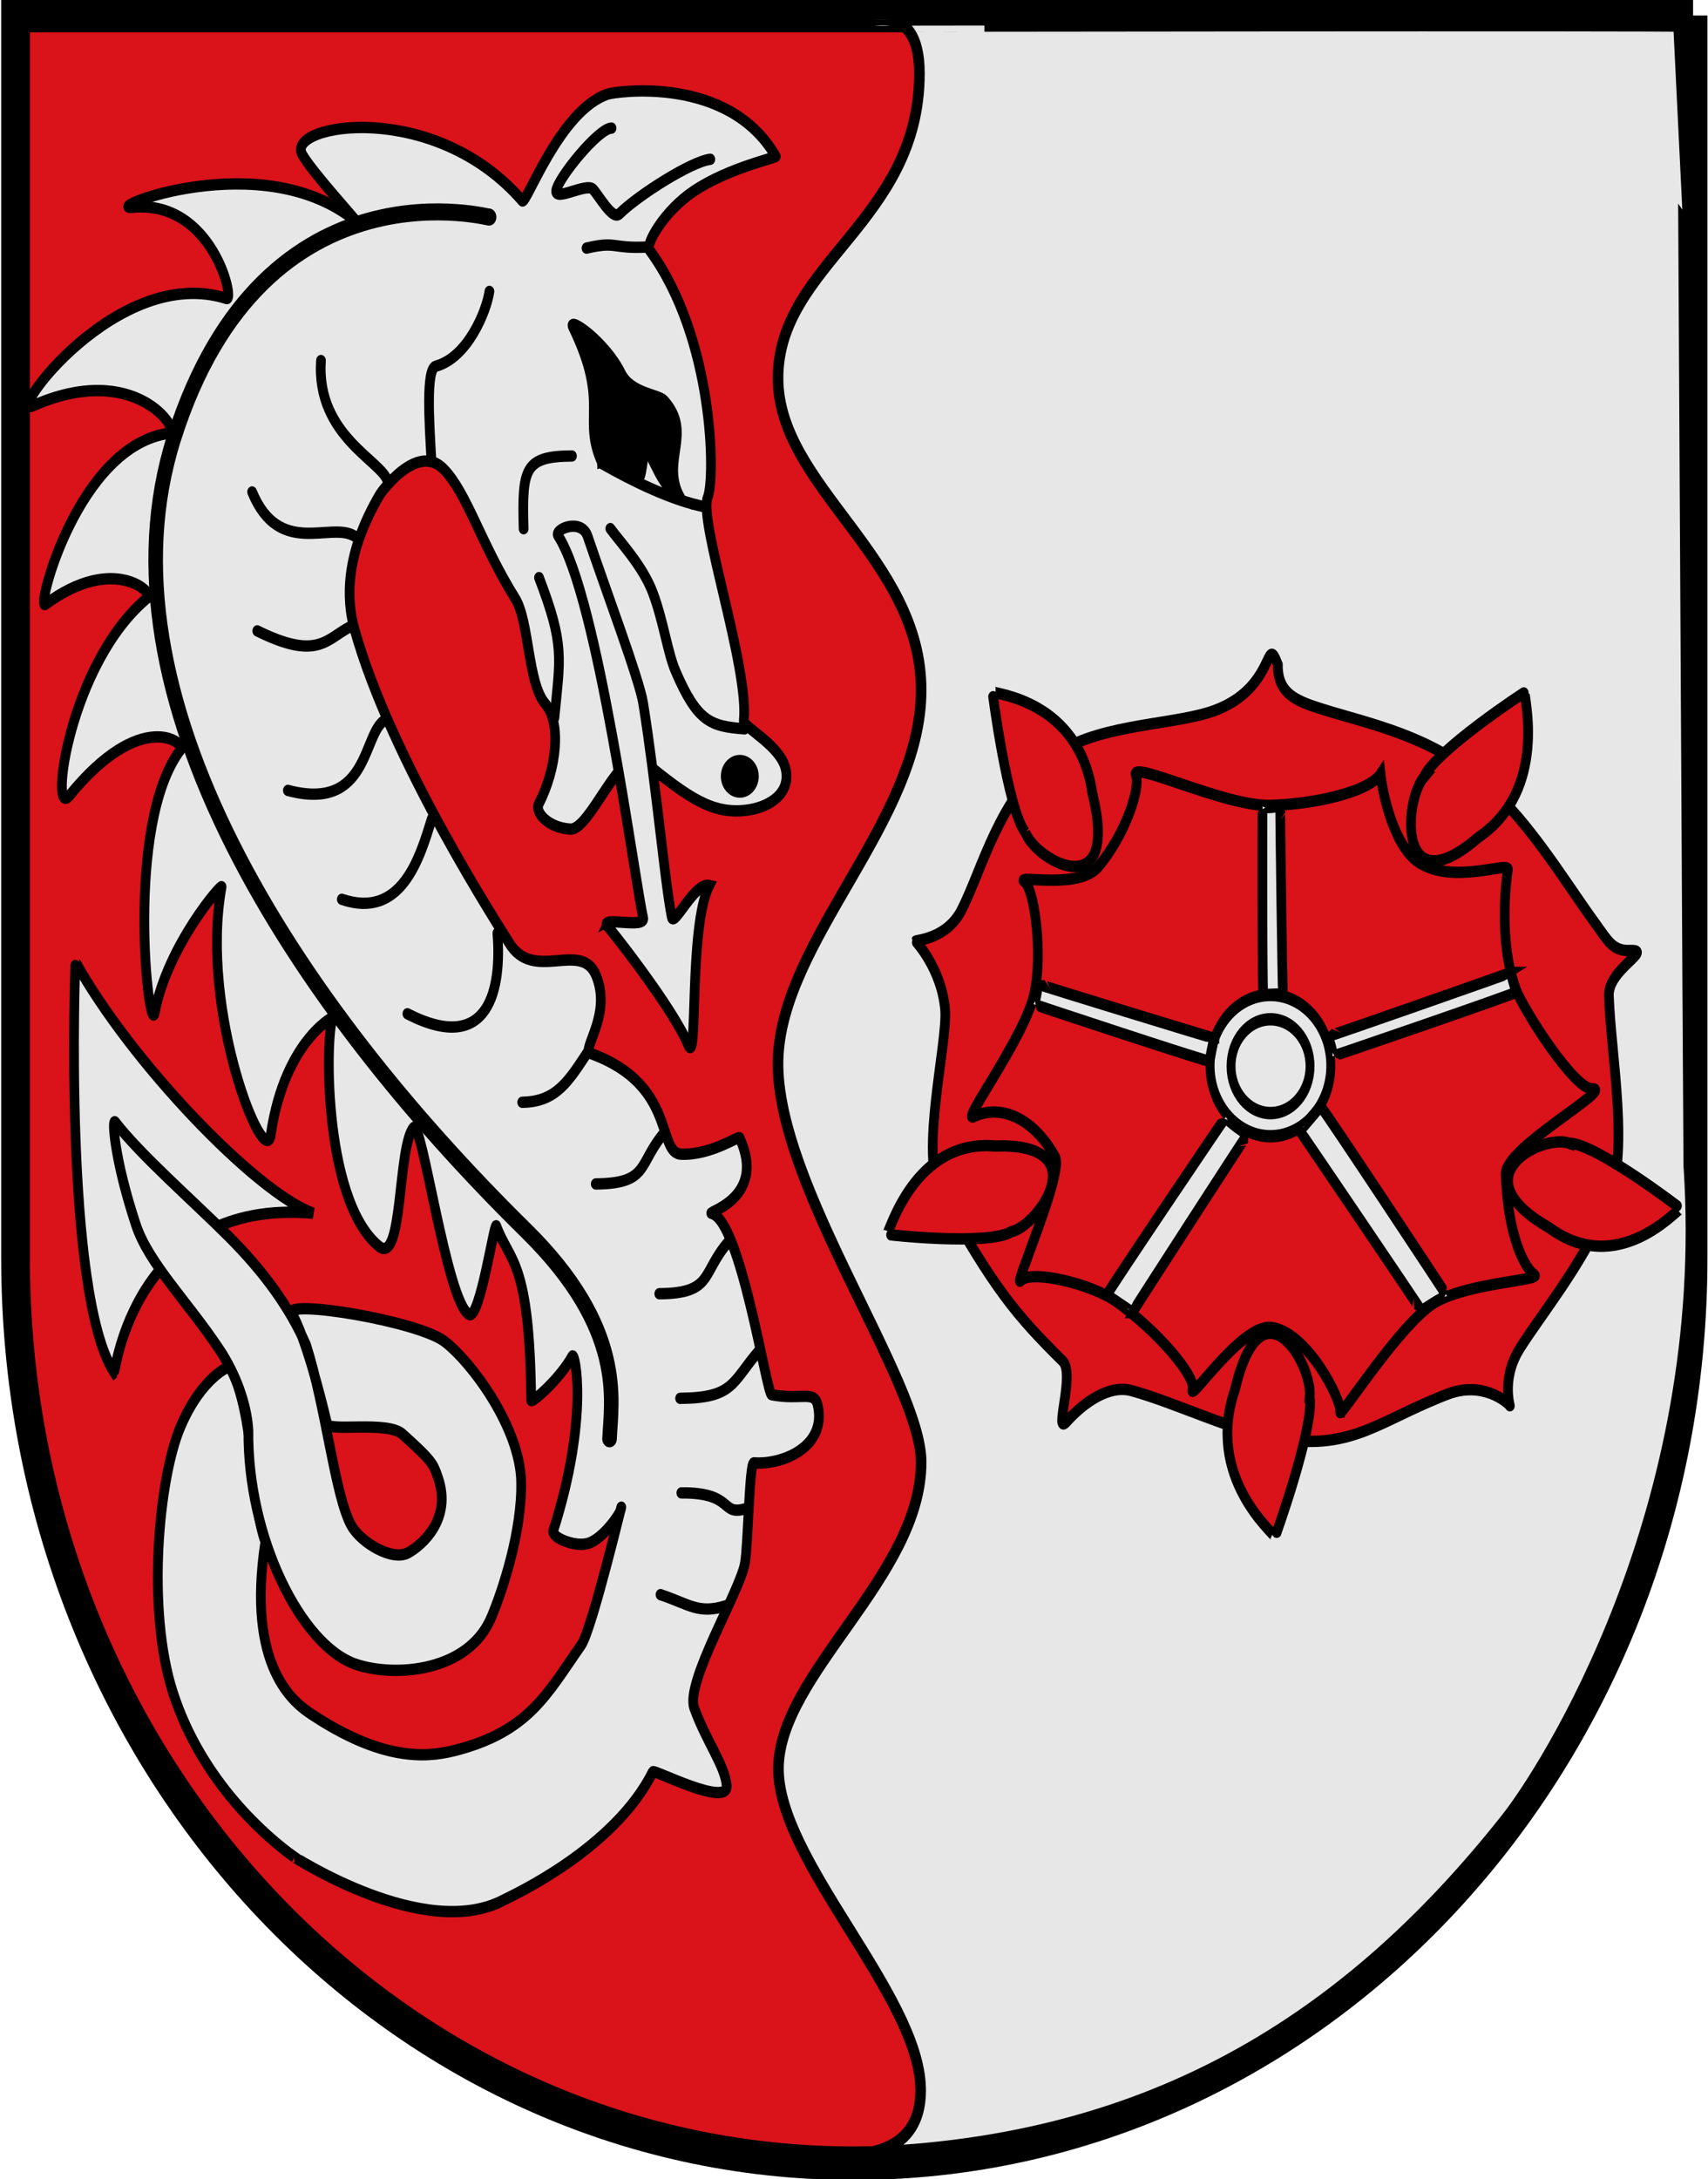 <svg xmlns="http://www.w3.org/2000/svg" version="1.0" width="914.937" height="1166.783"><g style="opacity:1"><path d="M712.766 45.259v438.02c0 176.573-154.923 319.044-345.97 319.044-190.354 0-345.276-142.47-345.276-319.043V45.259h691.246" style="opacity:1;fill:#da121a;fill-opacity:1;fill-rule:evenodd;stroke:#000;stroke-width:11.836;stroke-linejoin:miter;stroke-miterlimit:4;stroke-dasharray:none;stroke-opacity:1" transform="matrix(1.3 0 0 1.519 -19.65 -60.442)"/><path d="M367.436 48.858c-.012 0 341.224-.44 340.916 0 .11.024 2.564 401.043 2.63 401.554 9.668 122.168-59.977 213.988-75.187 230.477-69.122 74.933-154.207 117.518-277.458 118.03-.963.004 36.994 5.682 36.12-23.22-1.025-32.887-58.926-80.083-58.57-112.717.352-33.272 58.791-67.74 58.791-107.778 0-28.416-59.93-97.833-58.964-141.413.961-42.41 58.964-84.622 58.964-130.715 0-46.722-58.974-71.792-58.964-110 .01-40.314 58.25-55.279 58.25-107.462 0-28.393-26.271-16.756-26.528-16.756z" style="opacity:1;fill:#e7e7e7;fill-opacity:1;fill-rule:nonzero;stroke:#000;stroke-width:4.373;marker-mid:none;stroke-miterlimit:4;stroke-dasharray:none;stroke-opacity:1" transform="matrix(1.3 0 0 1.519 -19.65 -60.442)"/><path d="M637.197 535.19c-1.112-1.228-11.12-8.704-25.53-3.99-27.979 9.152-38.936 19.757-68.673 15.854-19.377-2.543-42.82-12.638-61.606-17.074-9.25-2.184-19.732 4.19-26.803 10.958-5.47 5.236 3.607-16.947-1.55-21.322-19.378-16.44-28.124-25.379-50.254-59.17-8.84-13.5 2.878-53.134 1.774-64.69-1.375-14.404-12.136-24.203-12.122-24.225.213-.332 12.795-.794 18.818-10.845 8.61-14.367 15.346-39.457 37.148-53.98 16.854-11.226 46.94-11.207 64.181-15.598 28.798-7.333 23.572-29.258 29.077-17.096-.092 8.756 5.095 11.999 15.092 14.857 19.175 5.483 43.33 8.85 65.163 23.309 21.52 14.252 37.336 37.598 50.777 53.343 5.089 5.962 6.957 9.584 14.256 9.322 9.561-.342-9.27 6.658-8.88 15.926.925 22.02 8.827 55.68-.764 74.433-10.77 21.06-26.522 37.21-35.819 49.789-8.421 11.395-3.443 22.022-4.285 20.198z" style="opacity:1;fill:#da121a;fill-opacity:1;fill-rule:nonzero;stroke:#000;stroke-width:4;marker-mid:none;stroke-miterlimit:4;stroke-dasharray:none;stroke-opacity:1" transform="matrix(1.3 0 0 1.519 -19.65 -60.442)"/><path d="M431.817 473.978c-9.393 4.995-51.45 1.027-51.294.91 1.202-.904 11.538-33.78 44.802-31.118 41.481-1.325 17.933 28.065 6.492 30.208z" style="opacity:1;fill:#da121a;fill-opacity:1;fill-rule:nonzero;stroke:#000;stroke-width:4;marker-mid:none;stroke-miterlimit:4;stroke-dasharray:none;stroke-opacity:1" transform="matrix(1.3 0 0 1.519 -19.65 -60.442)"/><path d="M554.794 532.289c1.988 10.452-14.257 49.447-14.323 49.262-.507-1.416-28.848-21.024-16.453-52.008 11.02-40.012 32.117-8.816 30.776 2.746z" style="opacity:1;fill:#da121a;fill-opacity:1;fill-rule:nonzero;stroke:#000;stroke-width:4;marker-mid:none;stroke-miterlimit:4;stroke-dasharray:none;stroke-opacity:1" transform="matrix(1.3 0 0 1.519 -19.65 -60.442)"/><path d="M437.54 333.134c-7.143-7.885-13.592-49.633-13.44-49.51 1.17.944 35.577 2.916 41.139 35.82 11.44 39.895-22.82 24.258-27.7 13.69z" style="opacity:1;fill:#da121a;fill-opacity:1;fill-rule:nonzero;stroke:#000;stroke-width:4;marker-mid:none;stroke-miterlimit:4;stroke-dasharray:none;stroke-opacity:1" transform="matrix(1.3 0 0 1.519 -19.65 -60.442)"/><path d="M601.772 313.804c4.877-9.455 41.706-30.147 41.644-29.961-.473 1.427 9.756 34.337-19.103 51.093-33.34 24.715-30.724-12.854-22.54-21.132z" style="opacity:1;fill:#da121a;fill-opacity:1;fill-rule:nonzero;stroke:#000;stroke-width:4;marker-mid:none;stroke-miterlimit:4;stroke-dasharray:none;stroke-opacity:1" transform="matrix(1.3 0 0 1.519 -19.65 -60.442)"/><path d="M661.771 442.782c10.64-.05 46.018 23.035 45.825 23.066-1.485.24-25.933 24.53-54.136 6.692-37.333-18.13-2.812-33.185 8.311-29.758z" style="opacity:1;fill:#da121a;fill-opacity:1;fill-rule:nonzero;stroke:#000;stroke-width:4;marker-mid:none;stroke-miterlimit:4;stroke-dasharray:none;stroke-opacity:1" transform="matrix(1.3 0 0 1.519 -19.65 -60.442)"/><path d="M567.389 537.462c.403-4.762-13.967-28.371-28.56-29.748-12.27-1.158-33.966 27.105-32.308 21.915 1.53-4.79-14.43-20.479-30.796-30.71-10.766-6.73-36.01-11.616-39.935-7.73-3.836 3.796 17.755-37.851 14.107-43.546-8.266-12.905-21.655-19.06-33.586-14.218-5.479 2.223 21.06-27.88 25.007-43.477 3.55-14.027.019-36.835-4.041-39.377-4.318-2.704 22.224 3.07 30.435-5.29 11.135-11.336 17.478-27.731 15.43-32.261-2.491-5.51 36.335 10.966 55.09 10.666 17.088-.266 40.743-4.51 45.744-11.035.918 7.24 5.527 25.255 15.597 31.02 14.153 8.1 37.398-.328 36.878 2.6-.57 3.215-4.08 24.97 3.3 42.232 3.082 7.207 24.13 35.342 31.429 35.08 9.561-.342-36.039 20.8-35.65 30.068.926 22.02 7.841 33.072 11.864 35.543 3.07 1.886-26.225 2.694-40.365 9.382-14.482 6.85-40.819 42.73-39.64 38.886z" style="opacity:1;fill:none;fill-opacity:1;fill-rule:nonzero;stroke:#000;stroke-width:4;marker-mid:none;stroke-miterlimit:4;stroke-dasharray:none;stroke-opacity:1" transform="matrix(1.3 0 0 1.519 -19.65 -60.442)"/><path d="M559.12 412.936c0 6.973-6.671 12.627-14.9 12.627-8.23 0-14.9-5.654-14.9-12.627 0-6.974 6.67-12.627 14.9-12.627 8.229 0 14.9 5.653 14.9 12.627z" transform="matrix(2.171 0 0 2.994 -500.958 -665.754)" style="opacity:1;fill:#e7e7e7;fill-opacity:1;fill-rule:evenodd;stroke:#000;stroke-width:2.205;stroke-linecap:round;stroke-linejoin:miter;stroke-miterlimit:4;stroke-dasharray:none;stroke-opacity:1"/><path d="M559.12 412.936c0 6.973-6.671 12.627-14.9 12.627-8.23 0-14.9-5.654-14.9-12.627 0-6.974 6.67-12.627 14.9-12.627 8.229 0 14.9 5.653 14.9 12.627z" transform="matrix(1.42 0 0 1.989 -92.194 -250.448)" style="opacity:1;fill:#e7e7e7;fill-opacity:1;fill-rule:evenodd;stroke:#000;stroke-width:3.345;stroke-linecap:round;stroke-linejoin:miter;stroke-miterlimit:4;stroke-dasharray:none;stroke-opacity:1"/><path d="M543.758 390.232c-.018-.177-7.584.11-8.067.189-.49.079-.442-66.464-.322-66.367 1.17.945 7.293-.114 7.298-.04-.176-.007.919 65.674 1.09 66.218z" style="opacity:1;fill:#e7e7e7;fill-opacity:1;fill-rule:nonzero;stroke:#000;stroke-width:4;marker-mid:none;stroke-miterlimit:4;stroke-dasharray:none;stroke-opacity:1" transform="matrix(1.3 0 0 1.519 -19.65 -60.442)"/><path d="M481.708 502.433c.104-.145-10.07-5.924-10.485-6.184-.421-.264 49.017-62.912 49.043-62.76.259 1.48 8.844 6.234 8.8 6.293-.128-.12-47.128 62.129-47.358 62.651z" style="opacity:1;fill:#e7e7e7;fill-opacity:1;fill-rule:nonzero;stroke:#000;stroke-width:4;marker-mid:none;stroke-miterlimit:4;stroke-dasharray:none;stroke-opacity:1" transform="matrix(1.3 0 0 1.519 -19.65 -60.442)"/><path d="M550.634 438.396c.114.137 8.278-8.245 8.635-8.58.361-.34 52.257 66.871 52.104 66.858-1.5-.125-10.542 5.212-10.588 5.154.15-.093-49.704-63.077-50.151-63.432z" style="opacity:1;fill:#e7e7e7;fill-opacity:1;fill-rule:nonzero;stroke:#000;stroke-width:4;marker-mid:none;stroke-miterlimit:4;stroke-dasharray:none;stroke-opacity:1" transform="matrix(1.3 0 0 1.519 -19.65 -60.442)"/><path d="M515.496 405.77c-.176-.03-1.94 7.586-1.996 8.072-.056.493-72.703-20.036-72.577-20.125 1.225-.872 1.858-7.053 1.931-7.038-.054.167 72.071 19.11 72.642 19.092z" style="opacity:1;fill:#e7e7e7;fill-opacity:1;fill-rule:nonzero;stroke:#000;stroke-width:4;marker-mid:none;stroke-miterlimit:4;stroke-dasharray:none;stroke-opacity:1" transform="matrix(1.3 0 0 1.519 -19.65 -60.442)"/><path d="M637.678 382.58c-.166.064 2.014 6.483 2.218 6.928.208.451-75.858 22.767-75.797 22.626.597-1.381-1.808-6.997-1.738-7.022.04.172 74.839-22.221 75.317-22.532z" style="opacity:1;fill:#e7e7e7;fill-opacity:1;fill-rule:nonzero;stroke:#000;stroke-width:4;marker-mid:none;stroke-miterlimit:4;stroke-dasharray:none;stroke-opacity:1" transform="matrix(1.3 0 0 1.519 -19.65 -60.442)"/><path d="M136.4 694.419c-10.724-6.554-38.048-26.16-50.026-58.049-10.92-29.07-5.94-75.535 3.195-93.801 8.81-17.619 20.228-21.204 20.26-21.152 10.514 17.36 8.555 47.869 14.622 61.832-7.992 44.469 12.093 56.891 19.01 60.81 28.43 16.104 46.454 15.508 58.964 12.796 30.755-6.668 38.147-20.078 52.14-37.117 4.676-5.695 18.565-56.216 16.323-47.715-.404 1.532-7.407 10.386-13.653 11.856-5.405 1.272-15.012-2.162-14.13-4.538 14.914-40.156 8.893-63.136 7.863-61.535-5.41 8.403-16.956 16.715-16.97 15.642-.603-50.014-8.943-48.624-14.384-61.509-.768-1.819-6.801 33.332-11.235 31.206-9.201-4.411-19.472-69.28-22.853-65.89-6.666 6.683-4.245 48.89-14.269 41.845-23.999-16.865-21.933-79.034-18.718-80.798 2.128-1.168-19.917 6.802-25.863 41.519-2.293 13.388-29.488-43.198-20.257-87.404.319-1.525-22.307 20.667-27.543 44.3-2.219 10.014-12.776-66.409 10.699-92.723 2.142-2.402-16.344-14.783-45.945 16.32-8.254 8.672-.21-46.95 32.598-70.023 2.21-1.554-14.302-15.275-42.44 2.543-4.102 2.599 13.342-56.19 51.215-60.35 4.789-.527-13.798-25.803-56.385-9.63-11.363 4.315 35.036-50.187 79.864-37.829 3.575.986-5.814-34.956-38.821-32.161-13.47 1.14 53.705-22.166 92.054 4.89 2.263 1.596-18.352-17.541-22.125-23.626-6.634-10.698 54.48-19.532 90.746 16.46 1.539 1.528 15.394-31.89 35.156-37.612 3.179-.92 49.832-6.903 69.275 21.939.309.458-19.38 4.033-33.623 12.153-12.582 7.172-20.053 18.911-18.452 20.778 26.805 31.252 27.158 80.656 24.058 87.205-3.92 8.286 17.108 60.046 14.846 78.81-.275 2.281 15.412 8.803 17.328 17.273 1.965 8.687-7.243 13.382-16.502 14.285-13.753 1.342-23.31-4.201-42.077-17.296-9.236-6.445-21.922 24.374-30.244 23.928-9.131-.49-14.755-5.927-12.964-8.923 7.442-12.45 9.353-28.53 2.621-35.297-7.247-7.286-6.436-28.982-12.368-37.129-14.176-19.468-19.729-36.965-29.376-45.501-11.06-9.786-26.008 8.412-26.27 8.791-14.67 21.21-13.875 37.287-10.617 47.387 15.07 46.706 61.63 107.651 63.683 110.618 10.007 14.47 29.778-1.059 35.908 11.628 6.716 13.9-6.26 26.27-2.303 27.488 35.757 11.003 27.167 35.197 37.447 35.529 12.084.39 23.62-6.49 23.99-5.801 11.367 21.143-13.57 26.261-11.562 26.655 12.04 2.357 22.655 63.58 24.797 63.929 12.302 2.003 17.592-1.695 18.982 3.69 3.827 14.833-14.745 21.083-26.287 20.33-1.923-.126-2.368 28.932-3.723 35.421-2.073 9.928-24.694 42.01-20.88 51.017 4.948 11.683 12.658 20.27 13.366 27.292.801 7.945-29.913-5.721-30.414-4.855-15.809 27.327-58.257 43.776-61.55 45.26-32.53 14.664-86.016-15.18-86.18-15.161z" style="opacity:1;fill:#e7e7e7;fill-opacity:1;fill-rule:nonzero;stroke:#000;stroke-width:4;marker-mid:none;stroke-miterlimit:4;stroke-dasharray:none;stroke-opacity:1" transform="matrix(1.3 0 0 1.519 -19.65 -60.442)"/><path d="M62.167 523.572C41.135 495.99 46.097 378.69 46.203 378.855c22.636 35.037 74.215 81.203 97.96 88.601-73.413-5.563-81.662 56.077-81.996 56.116z" style="opacity:1;fill:#e7e7e7;fill-opacity:1;fill-rule:nonzero;stroke:#000;stroke-width:4;marker-mid:none;stroke-miterlimit:4;stroke-dasharray:none;stroke-opacity:1" transform="matrix(1.3 0 0 1.519 -19.65 -60.442)"/><path d="M117.47 543.95c-.624-9.392-5.405-20.03-11.755-28.227-13.236-17.089-29.298-30.491-34.623-44.273-8.969-23.208-9.925-37.73-8.516-36.146 10.182 11.442 32.638 28.222 46.694 40.287 14.4 12.36 24.983 24.688 31.98 38.314 8.332 22.412 11.85 53.137 18.577 63.54 4.001 6.19 16.994 12.697 23.404 9.716 6.043-2.81 18.097-12.013 12.46-26.272-2.004-5.07-2.176-5.893-14.737-15.572-6.127-4.722-30.272-.759-31.043-3.585-2.817-10.332-8.997-30.703-14.537-38.968-3.43-5.116 51.822 2.663 62.868 9.85 11.261 7.328 31.096 30.36 31.607 49.328.474 17.312-7.477 38.181-12.275 47.948-9.493 19.324-39.695 21.19-55.747 16.583-22.567-6.476-44.838-44.693-44.357-82.523z" style="opacity:1;fill:#e7e7e7;fill-opacity:1;fill-rule:nonzero;stroke:#000;stroke-width:4;marker-mid:none;stroke-miterlimit:4;stroke-dasharray:none;stroke-opacity:1" transform="matrix(1.3 0 0 1.519 -19.65 -60.442)"/><path d="M265.271 366.096c-2.641-3.464 15.946 1.261 14.871-2.773-3.583-13.453-18.736-113.214-35.04-134.676-1.778-2.34 9.57-6.33 12.136.168 7.224 18.285 21.36 50.598 22.878 58.729 5.52 29.543 8.923 63.298 11.835 75.605.852 3.604 9.421-12.452 15.414-11.248-8.642 14.896-4.465 65.106-8.74 56.102-6.125-12.9-33.096-41.937-33.354-41.907z" style="opacity:1;fill:#e7e7e7;fill-opacity:1;fill-rule:nonzero;stroke:#000;stroke-width:4;marker-mid:none;stroke-miterlimit:4;stroke-dasharray:none;stroke-opacity:1" transform="matrix(1.3 0 0 1.519 -19.65 -60.442)"/><path d="M158.701 261.04c-9.445 4.536-13.422 11.362-37.59 1.135M161.136 228.742c-9.812-5.198-30.954 7.68-42.135-15.532M174.864 209.691c-1.364-7.08-29.585-15.912-27.489-42.806M216.785 142.516c-1.182 7.02-9.022 23.31-22.062 26.35-4.237.987-2.662 20.522-1.891 32.364M173.853 293.534c-9.445 4.536-6.35 32.575-40.115 24.874M193.046 328.384c-4.9 13.628-12.412 35.606-37.085 28.41M230.875 226.157c-.657-21.223.29-25.509 19.912-25.634M243.57 292.775c2.375-21.222 4.332-25.509-6.351-49.372M321.955 296.706c-14.06-.898-19.482-2.452-28.503-20.395-3.254-6.47-4.932-17.572-9.356-27.633-4.15-9.44-13.547-17.906-17.485-22.558" style="fill:none;fill-rule:evenodd;stroke:#000;stroke-width:4;stroke-linecap:round;stroke-linejoin:miter;stroke-miterlimit:4;stroke-dasharray:none;stroke-opacity:1" transform="matrix(1.3 0 0 1.519 -19.65 -60.442)"/><path d="M325.774 313.436c0 3.068-2.6 5.555-5.808 5.555-3.208 0-5.809-2.487-5.809-5.555 0-3.069 2.6-5.556 5.809-5.556 3.208 0 5.808 2.487 5.808 5.556z" style="opacity:1;fill:#000;fill-opacity:1;fill-rule:evenodd;stroke:#000;stroke-width:4;stroke-linecap:round;stroke-linejoin:miter;stroke-miterlimit:4;stroke-dasharray:none;stroke-opacity:1" transform="matrix(1.3 0 0 1.519 -19.65 -60.442)"/><path d="M256.793 127.252c12.476-2.534 10.392.25 24.963-.38M263.2 203.224c12.475 6.052 28.575 12.877 42.64 15.278" style="fill:none;fill-rule:evenodd;stroke:#000;stroke-width:4;stroke-linecap:round;stroke-linejoin:miter;stroke-miterlimit:4;stroke-dasharray:none;stroke-opacity:1" transform="matrix(1.3 0 0 1.519 -19.65 -60.442)"/><path d="M263.251 202.957c-8.507-15.917 3.357-20.71-12.016-47.874-2.233-3.946 13.253 5.106 19.752 16.327 4.136 7.14 15.369 7.344 17.716 9.563 12.18 11.518-1.547 21.1 6.54 34.053-7.437-3.365-11.456-15.22-13.279-16.041-2.705-1.22-1.564 11.272-5.086 10.037-4.535-1.59-13.343-6.098-13.627-6.065z" style="opacity:1;fill:#000;fill-opacity:1;fill-rule:nonzero;stroke:#000;stroke-width:4;marker-mid:none;stroke-miterlimit:4;stroke-dasharray:none;stroke-opacity:1" transform="matrix(1.3 0 0 1.519 -19.65 -60.442)"/><path d="M307.806 95.938c-7.787.764-29.734 12.655-37.53 19.264-2.777 2.354-8.48-6.67-10.878-8.75-2.614-2.266-15.708 4.46-15.097.53.657-4.234 17.376-21.996 22.808-22.03M220.068 368.73c1.825 19.232-3.066 43.395-37.085 28.41M257.784 410.03c-8.277 10.645-13.167 18.14-27.488 18.308M289.099 438.82c-11.307 11.15-6.096 18.14-28.499 18.307M315.275 477.523c-11.307 11.15-6.096 18.14-28.499 18.308M327.902 515.909c-11.307 11.15-10.137 16.625-32.54 16.792M322.85 571.467c-11.306 3.069-4.58-5.598-26.983-5.43M314.265 605.812c-11.307 3.069-15.188-.547-26.984-3.915" style="fill:none;fill-rule:evenodd;stroke:#000;stroke-width:4;stroke-linecap:round;stroke-linejoin:miter;stroke-miterlimit:4;stroke-dasharray:none;stroke-opacity:1" transform="matrix(1.3 0 0 1.519 -19.65 -60.442)"/><path d="M266.282 546.97c.676-13.462 6.88-38.667-34.471-73.46-95.882-80.675-178.273-189.098-145.06-279.159 37.485-101.647 133.756-76.784 129.82-78.085" style="fill:none;fill-rule:evenodd;stroke:#000;stroke-width:6;stroke-linecap:round;stroke-linejoin:miter;stroke-miterlimit:4;stroke-dasharray:none;stroke-opacity:1" transform="matrix(1.3 0 0 1.519 -19.65 -60.442)"/></g></svg>